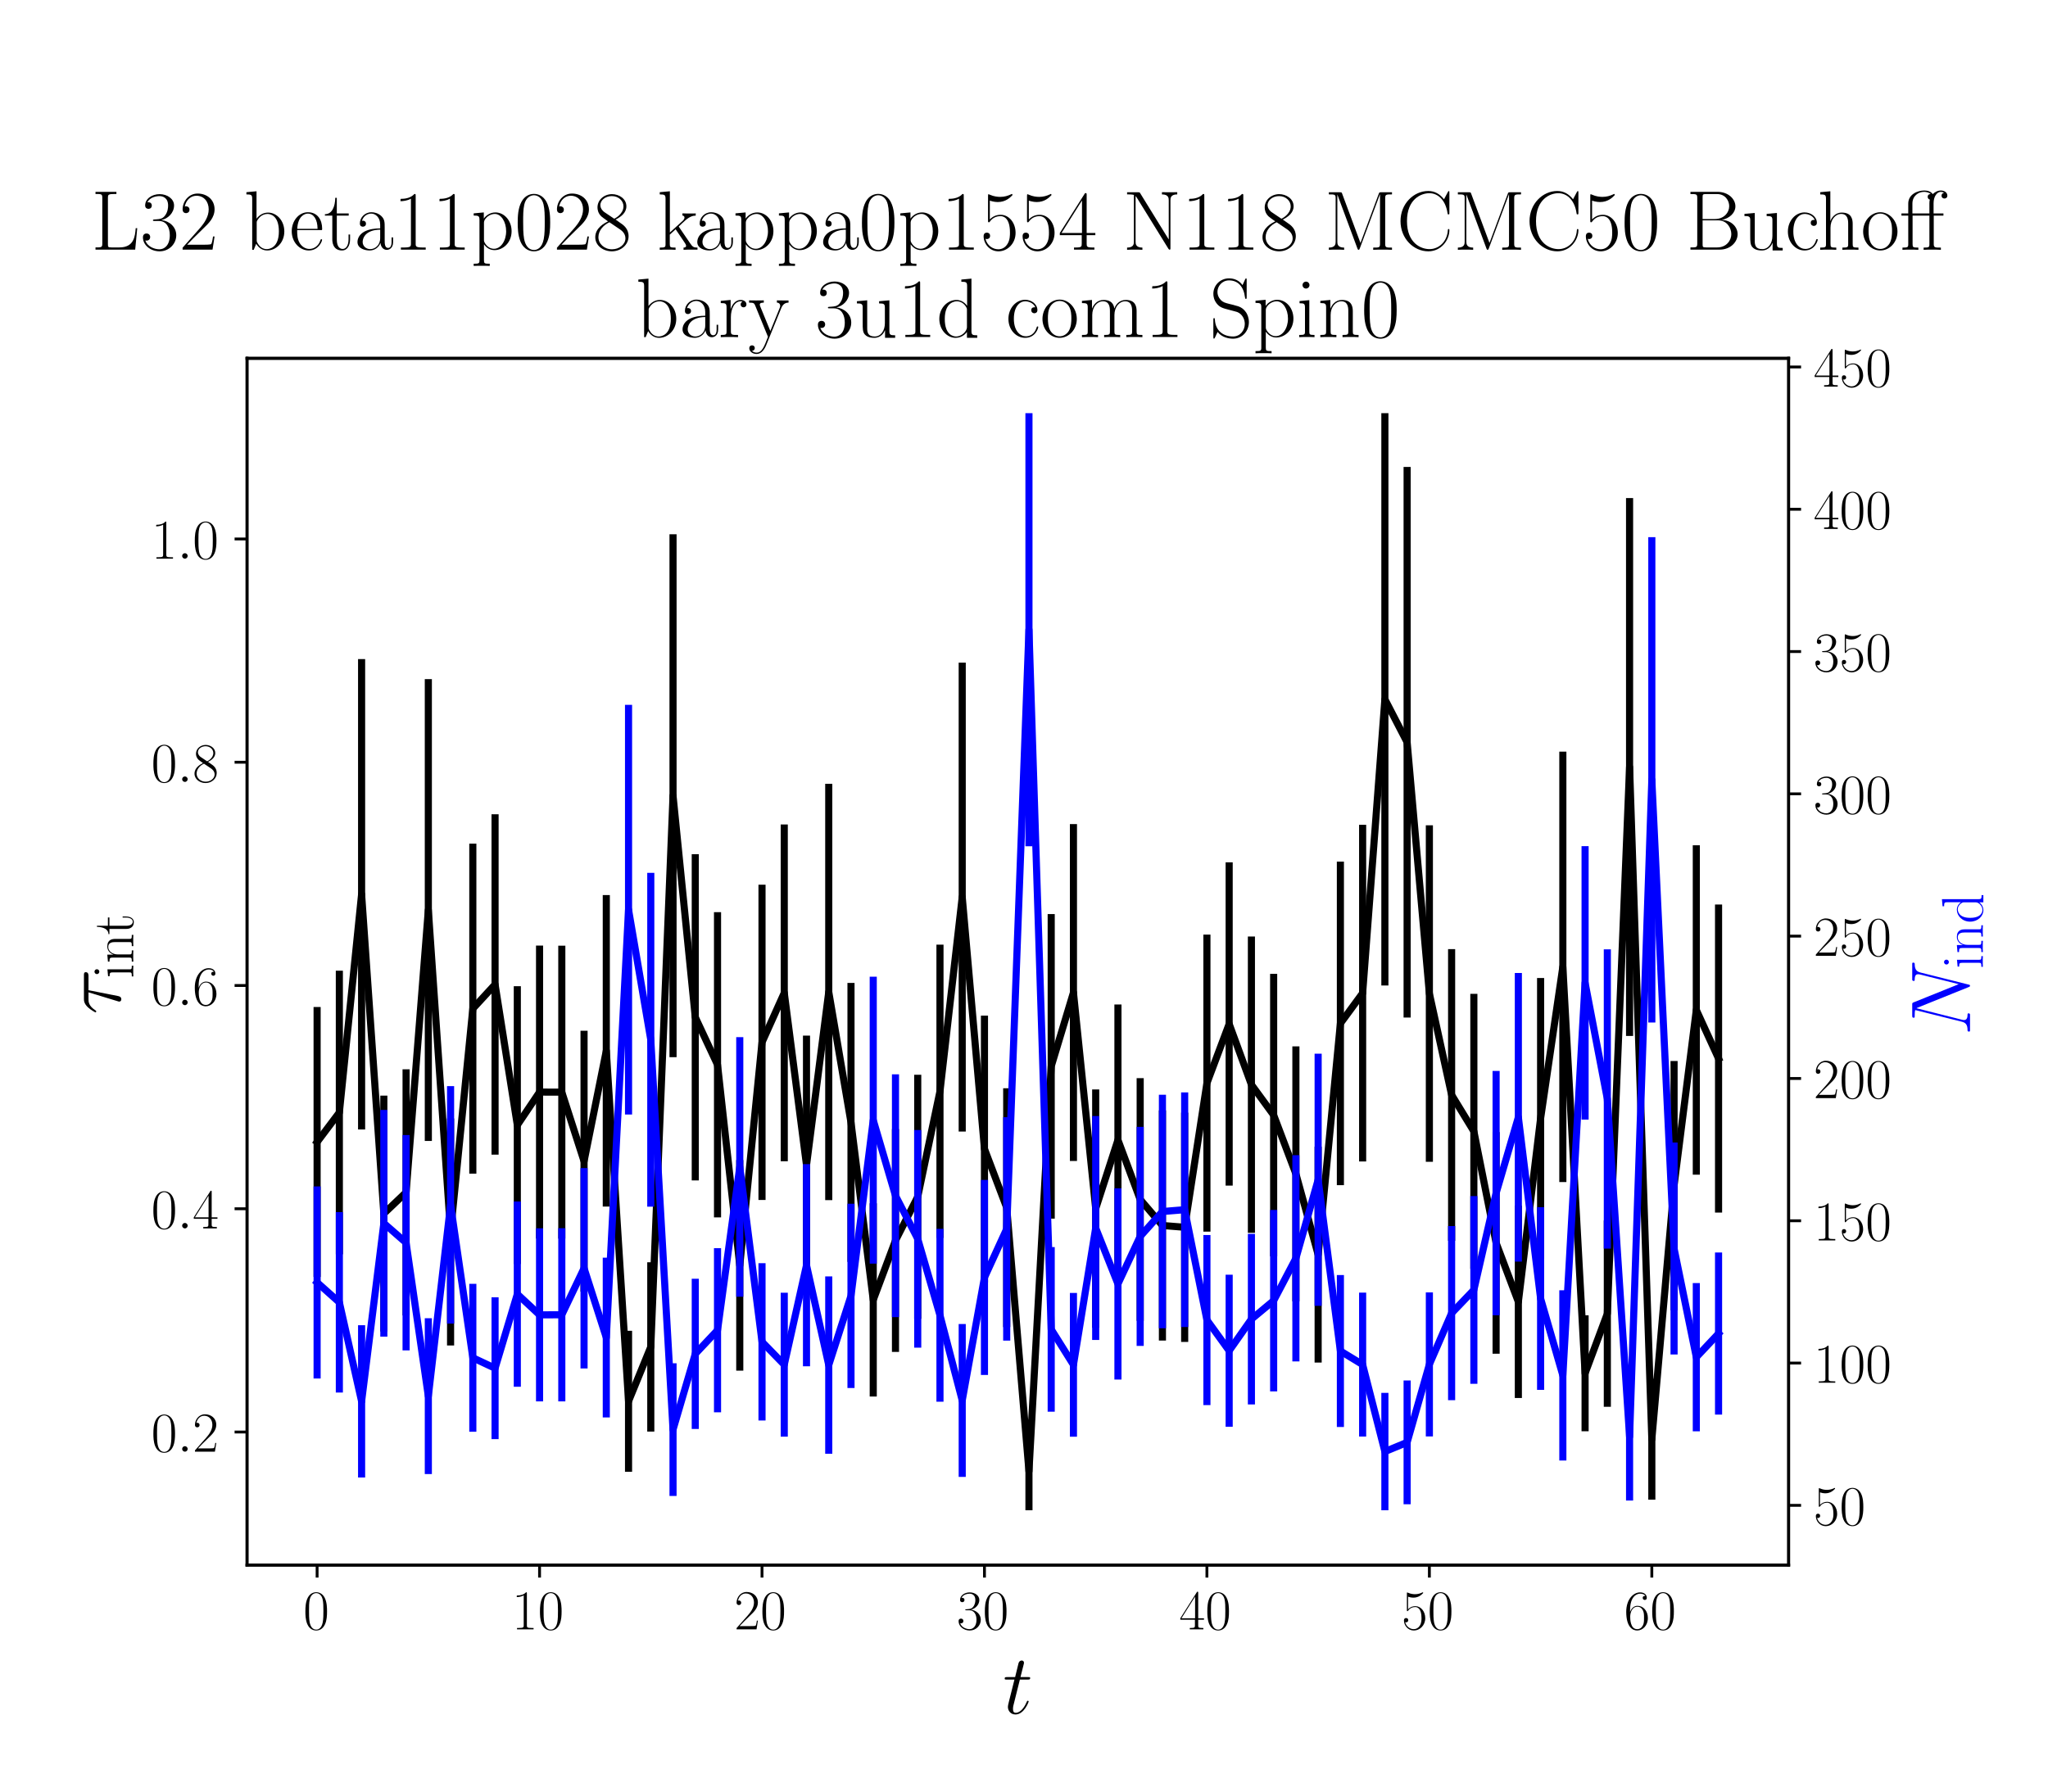 <?xml version="1.0" encoding="utf-8" standalone="no"?>
<!DOCTYPE svg PUBLIC "-//W3C//DTD SVG 1.1//EN"
  "http://www.w3.org/Graphics/SVG/1.1/DTD/svg11.dtd">
<!-- Created with matplotlib (https://matplotlib.org/) -->
<svg height="504pt" version="1.1" viewBox="0 0 576 504" width="576pt" xmlns="http://www.w3.org/2000/svg" xmlns:xlink="http://www.w3.org/1999/xlink">
 <defs>
  <style type="text/css">*{stroke-linecap:butt;stroke-linejoin:round;}</style>
 </defs>
 <g id="figure_1">
  <g id="patch_1">
   <path d="M 0 504 
L 576 504 
L 576 0 
L 0 0 
z
" style="fill:#ffffff;"/>
  </g>
  <g id="axes_1">
   <g id="patch_2">
    <path d="M 69.479 440.296 
L 503.053 440.296 
L 503.053 100.8 
L 69.479 100.8 
z
" style="fill:#ffffff;"/>
   </g>
   <g id="matplotlib.axis_1">
    <g id="xtick_1">
     <g id="line2d_1">
      <defs>
       <path d="M 0 0 
L 0 3.5 
" id="m9a9b1489ee" style="stroke:#000000;stroke-width:0.8;"/>
      </defs>
      <g>
       <use style="stroke:#000000;stroke-width:0.8;" x="89.187" xlink:href="#m9a9b1489ee" y="440.296"/>
      </g>
     </g>
     <g id="text_1">
      <!-- $\mathdefault{0}$ -->
      <g transform="translate(85.285 458.365)scale(0.16 -0.16)">
       <defs>
        <path d="M 42 31.641 
C 42 37.75 41.906 48.125 37.703 56.109 
C 34 63.109 28.094 65.594 22.906 65.594 
C 18.094 65.594 12 63.406 8.203 56.203 
C 4.203 48.719 3.797 39.438 3.797 31.641 
C 3.797 25.953 3.906 17.281 7 9.672 
C 11.297 -0.609 19 -2 22.906 -2 
C 27.5 -2 34.5 -0.109 38.594 9.375 
C 41.594 16.281 42 24.359 42 31.641 
z
M 22.906 -0.406 
C 16.5 -0.406 12.703 5.078 11.297 12.688 
C 10.203 18.562 10.203 27.156 10.203 32.75 
C 10.203 40.438 10.203 46.828 11.5 52.922 
C 13.406 61.391 19 64 22.906 64 
C 27 64 32.297 61.297 34.203 53.125 
C 35.5 47.438 35.594 40.734 35.594 32.75 
C 35.594 26.25 35.594 18.266 34.406 12.375 
C 32.297 1.484 26.406 -0.406 22.906 -0.406 
z
" id="CMR17-48"/>
       </defs>
       <use transform="scale(0.996)" xlink:href="#CMR17-48"/>
      </g>
     </g>
    </g>
    <g id="xtick_2">
     <g id="line2d_2">
      <g>
       <use style="stroke:#000000;stroke-width:0.8;" x="151.751" xlink:href="#m9a9b1489ee" y="440.296"/>
      </g>
     </g>
     <g id="text_2">
      <!-- $\mathdefault{10}$ -->
      <g transform="translate(143.947 458.365)scale(0.16 -0.16)">
       <defs>
        <path d="M 26.594 63.406 
C 26.594 65.5 26.5 65.5 25.094 65.5 
C 21.203 61.188 15.297 59.797 9.703 59.797 
C 9.406 59.797 8.906 59.797 8.797 59.5 
C 8.703 59.297 8.703 59.094 8.703 57 
C 11.797 57 17 57.594 21 59.984 
L 21 7.203 
C 21 3.688 20.797 2.5 12.203 2.5 
L 9.203 2.5 
L 9.203 0 
C 14 0 19 0 23.797 0 
C 28.594 0 33.594 0 38.406 0 
L 38.406 2.5 
L 35.406 2.5 
C 26.797 2.5 26.594 3.594 26.594 7.156 
z
" id="CMR17-49"/>
       </defs>
       <use transform="scale(0.996)" xlink:href="#CMR17-49"/>
       <use transform="translate(45.69 0)scale(0.996)" xlink:href="#CMR17-48"/>
      </g>
     </g>
    </g>
    <g id="xtick_3">
     <g id="line2d_3">
      <g>
       <use style="stroke:#000000;stroke-width:0.8;" x="214.316" xlink:href="#m9a9b1489ee" y="440.296"/>
      </g>
     </g>
     <g id="text_3">
      <!-- $\mathdefault{20}$ -->
      <g transform="translate(206.512 458.365)scale(0.16 -0.16)">
       <defs>
        <path d="M 41.703 15.453 
L 39.906 15.453 
C 38.906 8.375 38.094 7.172 37.703 6.562 
C 37.203 5.766 30 5.766 28.594 5.766 
L 9.406 5.766 
C 13 9.672 20 16.75 28.5 24.953 
C 34.594 30.734 41.703 37.531 41.703 47.422 
C 41.703 59.219 32.297 66 21.797 66 
C 10.797 66 4.094 56.312 4.094 47.344 
C 4.094 43.438 7 42.938 8.203 42.938 
C 9.203 42.938 12.203 43.547 12.203 47.031 
C 12.203 50.109 9.594 51 8.203 51 
C 7.594 51 7 50.906 6.594 50.703 
C 8.5 59.219 14.297 63.406 20.406 63.406 
C 29.094 63.406 34.797 56.516 34.797 47.422 
C 34.797 38.734 29.703 31.25 24 24.75 
L 4.094 2.281 
L 4.094 0 
L 39.297 0 
z
" id="CMR17-50"/>
       </defs>
       <use transform="scale(0.996)" xlink:href="#CMR17-50"/>
       <use transform="translate(45.69 0)scale(0.996)" xlink:href="#CMR17-48"/>
      </g>
     </g>
    </g>
    <g id="xtick_4">
     <g id="line2d_4">
      <g>
       <use style="stroke:#000000;stroke-width:0.8;" x="276.881" xlink:href="#m9a9b1489ee" y="440.296"/>
      </g>
     </g>
     <g id="text_4">
      <!-- $\mathdefault{30}$ -->
      <g transform="translate(269.077 458.365)scale(0.16 -0.16)">
       <defs>
        <path d="M 22.094 33.703 
C 31 33.703 34.906 25.969 34.906 17.031 
C 34.906 5 28.5 0.391 22.703 0.391 
C 17.406 0.391 8.797 3.031 6.094 10.828 
C 6.594 10.625 7.094 10.625 7.594 10.625 
C 10 10.625 11.797 12.219 11.797 14.812 
C 11.797 17.703 9.594 19 7.594 19 
C 5.906 19 3.297 18.203 3.297 14.469 
C 3.297 5.234 12.297 -2 22.906 -2 
C 34 -2 42.5 6.719 42.5 16.953 
C 42.5 26.672 34.5 33.703 25 34.797 
C 32.594 36.375 39.906 43.062 39.906 52.016 
C 39.906 59.688 32 65.297 23 65.297 
C 13.906 65.297 5.906 59.828 5.906 52.016 
C 5.906 48.594 8.5 48 9.797 48 
C 11.906 48 13.703 49.297 13.703 51.891 
C 13.703 54.469 11.906 55.766 9.797 55.766 
C 9.406 55.766 8.906 55.766 8.5 55.578 
C 11.406 61.859 19.297 63 22.797 63 
C 26.297 63 32.906 61.328 32.906 51.875 
C 32.906 49.109 32.5 44.188 29.094 39.844 
C 26.094 36 22.703 36 19.406 35.688 
C 18.906 35.688 16.594 35.453 16.203 35.453 
C 15.5 35.359 15.094 35.266 15.094 34.5 
C 15.094 33.797 15.203 33.703 17.203 33.703 
z
" id="CMR17-51"/>
       </defs>
       <use transform="scale(0.996)" xlink:href="#CMR17-51"/>
       <use transform="translate(45.69 0)scale(0.996)" xlink:href="#CMR17-48"/>
      </g>
     </g>
    </g>
    <g id="xtick_5">
     <g id="line2d_5">
      <g>
       <use style="stroke:#000000;stroke-width:0.8;" x="339.446" xlink:href="#m9a9b1489ee" y="440.296"/>
      </g>
     </g>
     <g id="text_5">
      <!-- $\mathdefault{40}$ -->
      <g transform="translate(331.642 458.365)scale(0.16 -0.16)">
       <defs>
        <path d="M 33.594 64.406 
C 33.594 66.5 33.5 66.5 31.703 66.5 
L 2 19.594 
L 2 17 
L 27.797 17 
L 27.797 7.141 
C 27.797 3.5 27.594 2.5 20.594 2.5 
L 18.703 2.5 
L 18.703 0 
C 21.906 0 27.297 0 30.703 0 
C 34.094 0 39.5 0 42.703 0 
L 42.703 2.5 
L 40.797 2.5 
C 33.797 2.5 33.594 3.5 33.594 7.141 
L 33.594 17 
L 43.797 17 
L 43.797 19.594 
L 33.594 19.594 
z
M 28.094 57.859 
L 28.094 19.594 
L 4 19.594 
z
" id="CMR17-52"/>
       </defs>
       <use transform="scale(0.996)" xlink:href="#CMR17-52"/>
       <use transform="translate(45.69 0)scale(0.996)" xlink:href="#CMR17-48"/>
      </g>
     </g>
    </g>
    <g id="xtick_6">
     <g id="line2d_6">
      <g>
       <use style="stroke:#000000;stroke-width:0.8;" x="402.011" xlink:href="#m9a9b1489ee" y="440.296"/>
      </g>
     </g>
     <g id="text_6">
      <!-- $\mathdefault{50}$ -->
      <g transform="translate(394.207 458.365)scale(0.16 -0.16)">
       <defs>
        <path d="M 11.406 57.688 
C 12.406 57.281 16.5 56 20.703 56 
C 30 56 35.094 61.109 38 64.062 
C 38 64.953 38 65.5 37.406 65.5 
C 37.297 65.5 37.094 65.5 36.297 65.047 
C 32.797 63.406 28.703 62.078 23.703 62.078 
C 20.703 62.078 16.203 62.484 11.297 64.672 
C 10.203 65.172 10 65.172 9.906 65.172 
C 9.406 65.172 9.297 65.062 9.297 63.078 
L 9.297 34.422 
C 9.297 32.641 9.297 32.141 10.297 32.141 
C 10.797 32.141 11 32.344 11.5 33.031 
C 14.703 37.516 19.094 39.406 24.094 39.406 
C 27.594 39.406 35.094 37.219 35.094 20.141 
C 35.094 16.953 35.094 11.172 32.094 6.578 
C 29.594 2.484 25.703 0.391 21.406 0.391 
C 14.797 0.391 8.094 5 6.297 12.719 
C 6.703 12.609 7.5 12.422 7.906 12.422 
C 9.203 12.422 11.703 13.125 11.703 16.219 
C 11.703 18.906 9.797 20 7.906 20 
C 5.594 20 4.094 18.594 4.094 15.797 
C 4.094 7.094 11 -2 21.594 -2 
C 31.906 -2 41.703 6.875 41.703 19.75 
C 41.703 31.719 33.906 41 24.203 41 
C 19.094 41 14.797 39.109 11.406 35.531 
z
" id="CMR17-53"/>
       </defs>
       <use transform="scale(0.996)" xlink:href="#CMR17-53"/>
       <use transform="translate(45.69 0)scale(0.996)" xlink:href="#CMR17-48"/>
      </g>
     </g>
    </g>
    <g id="xtick_7">
     <g id="line2d_7">
      <g>
       <use style="stroke:#000000;stroke-width:0.8;" x="464.576" xlink:href="#m9a9b1489ee" y="440.296"/>
      </g>
     </g>
     <g id="text_7">
      <!-- $\mathdefault{60}$ -->
      <g transform="translate(456.772 458.365)scale(0.16 -0.16)">
       <defs>
        <path d="M 10.594 34 
C 10.594 57.656 21.797 63 28.297 63 
C 30.406 63 35.5 62.641 37.5 59 
C 35.906 59 32.906 59 32.906 55.516 
C 32.906 52.828 35.094 51.922 36.5 51.922 
C 37.406 51.922 40.094 52.312 40.094 55.625 
C 40.094 61.781 35.094 65.297 28.203 65.297 
C 16.297 65.297 3.797 52.969 3.797 31 
C 3.797 3.953 15.094 -2 23.094 -2 
C 32.797 -2 42 6.672 42 20.047 
C 42 32.516 33.906 41.594 23.703 41.594 
C 17.594 41.594 13.094 37.609 10.594 30.625 
z
M 23.094 0.391 
C 10.797 0.391 10.797 18.75 10.797 22.438 
C 10.797 29.625 14.203 40 23.5 40 
C 25.203 40 30.094 40 33.406 33.125 
C 35.203 29.219 35.203 25.141 35.203 20.141 
C 35.203 14.75 35.203 10.781 33.094 6.781 
C 30.906 2.672 27.703 0.391 23.094 0.391 
z
" id="CMR17-54"/>
       </defs>
       <use transform="scale(0.996)" xlink:href="#CMR17-54"/>
       <use transform="translate(45.69 0)scale(0.996)" xlink:href="#CMR17-48"/>
      </g>
     </g>
    </g>
    <g id="text_8">
     <!-- $t$ -->
     <g transform="translate(282.039 482.069)scale(0.24 -0.24)">
      <defs>
       <path d="M 20.094 40.094 
L 29.297 40.094 
C 31.203 40.094 32.203 40.094 32.203 41.891 
C 32.203 43 31.594 43 29.594 43 
L 20.797 43 
L 24.5 57.688 
C 24.906 59.078 24.906 59.281 24.906 60 
C 24.906 61.609 23.594 62.5 22.297 62.5 
C 21.5 62.5 19.203 62.203 18.406 58.984 
L 14.5 43 
L 5.094 43 
C 3.094 43 2.203 43 2.203 41.094 
C 2.203 40.094 2.906 40.094 4.797 40.094 
L 13.703 40.094 
L 7.094 13.766 
C 6.297 10.281 6 9.281 6 7.984 
C 6 3.297 9.297 -1 14.906 -1 
C 25 -1 30.406 13.562 30.406 14.25 
C 30.406 14.859 30 15.156 29.406 15.156 
C 29.203 15.156 28.797 15.156 28.594 14.75 
C 28.5 14.656 28.406 14.547 27.703 12.953 
C 25.594 7.984 21 1 15.203 1 
C 12.203 1 12 3.5 12 5.688 
C 12 5.781 12 7.688 12.297 8.875 
z
" id="CMMI12-116"/>
      </defs>
      <use transform="scale(0.996)" xlink:href="#CMMI12-116"/>
     </g>
    </g>
   </g>
   <g id="matplotlib.axis_2">
    <g id="ytick_1">
     <g id="line2d_8">
      <defs>
       <path d="M 0 0 
L -3.5 0 
" id="m3247187171" style="stroke:#000000;stroke-width:0.8;"/>
      </defs>
      <g>
       <use style="stroke:#000000;stroke-width:0.8;" x="69.479" xlink:href="#m3247187171" y="402.84"/>
      </g>
     </g>
     <g id="text_9">
      <!-- $\mathdefault{0.2}$ -->
      <g transform="translate(42.535 408.375)scale(0.16 -0.16)">
       <defs>
        <path d="M 18.406 4.797 
C 18.406 7.688 16 9.672 13.594 9.672 
C 10.703 9.672 8.703 7.281 8.703 4.891 
C 8.703 2 11.094 0 13.5 0 
C 16.406 0 18.406 2.391 18.406 4.797 
z
" id="CMMI12-58"/>
       </defs>
       <use transform="scale(0.996)" xlink:href="#CMR17-48"/>
       <use transform="translate(45.69 0)scale(0.996)" xlink:href="#CMMI12-58"/>
       <use transform="translate(72.788 0)scale(0.996)" xlink:href="#CMR17-50"/>
      </g>
     </g>
    </g>
    <g id="ytick_2">
     <g id="line2d_9">
      <g>
       <use style="stroke:#000000;stroke-width:0.8;" x="69.479" xlink:href="#m3247187171" y="340.037"/>
      </g>
     </g>
     <g id="text_10">
      <!-- $\mathdefault{0.4}$ -->
      <g transform="translate(42.535 345.572)scale(0.16 -0.16)">
       <use transform="scale(0.996)" xlink:href="#CMR17-48"/>
       <use transform="translate(45.69 0)scale(0.996)" xlink:href="#CMMI12-58"/>
       <use transform="translate(72.788 0)scale(0.996)" xlink:href="#CMR17-52"/>
      </g>
     </g>
    </g>
    <g id="ytick_3">
     <g id="line2d_10">
      <g>
       <use style="stroke:#000000;stroke-width:0.8;" x="69.479" xlink:href="#m3247187171" y="277.233"/>
      </g>
     </g>
     <g id="text_11">
      <!-- $\mathdefault{0.6}$ -->
      <g transform="translate(42.535 282.768)scale(0.16 -0.16)">
       <use transform="scale(0.996)" xlink:href="#CMR17-48"/>
       <use transform="translate(45.69 0)scale(0.996)" xlink:href="#CMMI12-58"/>
       <use transform="translate(72.788 0)scale(0.996)" xlink:href="#CMR17-54"/>
      </g>
     </g>
    </g>
    <g id="ytick_4">
     <g id="line2d_11">
      <g>
       <use style="stroke:#000000;stroke-width:0.8;" x="69.479" xlink:href="#m3247187171" y="214.429"/>
      </g>
     </g>
     <g id="text_12">
      <!-- $\mathdefault{0.8}$ -->
      <g transform="translate(42.535 219.964)scale(0.16 -0.16)">
       <defs>
        <path d="M 27.203 35.375 
C 33.5 38.547 39.906 43.328 39.906 50.984 
C 39.906 60.016 31.094 65.297 23 65.297 
C 13.906 65.297 5.906 58.734 5.906 49.688 
C 5.906 47.203 6.5 42.922 10.406 39.141 
C 11.406 38.156 15.594 35.172 18.297 33.281 
C 13.797 30.984 3.297 25.531 3.297 14.594 
C 3.297 4.359 13.094 -2 22.797 -2 
C 33.5 -2 42.5 5.656 42.5 15.781 
C 42.5 24.844 36.406 29.016 32.406 31.703 
z
M 14.094 44.094 
C 13.297 44.594 9.297 47.672 9.297 52.359 
C 9.297 58.422 15.594 63 22.797 63 
C 30.703 63 36.5 57.438 36.5 50.969 
C 36.5 41.703 26.094 36.422 25.594 36.422 
C 25.5 36.422 25.406 36.422 24.594 37.031 
z
M 32.5 23.734 
C 34 22.641 38.797 19.375 38.797 13.297 
C 38.797 5.953 31.406 0.391 23 0.391 
C 13.906 0.391 7 6.844 7 14.688 
C 7 22.547 13.094 29.094 20 32.188 
z
" id="CMR17-56"/>
       </defs>
       <use transform="scale(0.996)" xlink:href="#CMR17-48"/>
       <use transform="translate(45.69 0)scale(0.996)" xlink:href="#CMMI12-58"/>
       <use transform="translate(72.788 0)scale(0.996)" xlink:href="#CMR17-56"/>
      </g>
     </g>
    </g>
    <g id="ytick_5">
     <g id="line2d_12">
      <g>
       <use style="stroke:#000000;stroke-width:0.8;" x="69.479" xlink:href="#m3247187171" y="151.626"/>
      </g>
     </g>
     <g id="text_13">
      <!-- $\mathdefault{1.0}$ -->
      <g transform="translate(42.535 157.161)scale(0.16 -0.16)">
       <use transform="scale(0.996)" xlink:href="#CMR17-49"/>
       <use transform="translate(45.69 0)scale(0.996)" xlink:href="#CMMI12-58"/>
       <use transform="translate(72.788 0)scale(0.996)" xlink:href="#CMR17-48"/>
      </g>
     </g>
    </g>
    <g id="text_14">
     <!-- $\tau_{\rm int}$ -->
     <g transform="translate(33.884 285.419)rotate(-90)scale(0.24 -0.24)">
      <defs>
       <path d="M 28.703 37.625 
L 45.297 37.625 
C 46.594 37.625 49.906 37.625 49.906 40.812 
C 49.906 43 48 43 46.203 43 
L 18.703 43 
C 16.406 43 13 43 8.406 38.125 
C 5.797 35.234 2.594 29.953 2.594 29.359 
C 2.594 28.766 3.094 28.562 3.703 28.562 
C 4.406 28.562 4.5 28.859 5 29.453 
C 10.203 37.625 15.406 37.625 17.906 37.625 
L 26.203 37.625 
L 15.797 3.484 
C 15.297 1.984 15.297 1.781 15.297 1.484 
C 15.297 0.391 16 -1 18 -1 
C 21.094 -1 21.594 1.688 21.906 3.172 
z
" id="CMMI12-28"/>
       <path d="M 15.5 61.078 
C 15.5 63.266 13.703 65.156 11.406 65.156 
C 9.203 65.156 7.297 63.375 7.297 61.078 
C 7.297 58.891 9.094 57 11.406 57 
C 13.594 57 15.5 58.797 15.5 61.078 
z
M 3.797 42.281 
L 3.797 39.703 
C 9.406 39.703 10.203 39.094 10.203 34.328 
L 10.203 6.672 
C 10.203 2.875 9.797 2.391 3.406 2.391 
L 3.406 -0.203 
C 5.797 0 10.094 0 12.594 0 
C 15 0 19.094 0 21.406 -0.203 
L 21.406 2.391 
C 15.5 2.391 15.297 2.984 15.297 6.562 
L 15.297 43.375 
z
" id="CMR17-105"/>
       <path d="M 41.5 30.203 
C 41.5 35.297 40.5 43.594 28.703 43.594 
C 20.797 43.594 16.703 37.5 15.203 33.5 
L 15.094 33.5 
L 15.094 43.594 
L 3.297 42.5 
L 3.297 39.906 
C 9.203 39.906 10.094 39.297 10.094 34.5 
L 10.094 6.688 
C 10.094 2.875 9.703 2.391 3.297 2.391 
L 3.297 -0.203 
C 5.703 0 10.094 0 12.703 0 
C 15.297 0 19.797 0 22.203 -0.203 
L 22.203 2.391 
C 15.797 2.391 15.406 2.781 15.406 6.688 
L 15.406 25.906 
C 15.406 35.109 21 42 28 42 
C 35.406 42 36.203 35.406 36.203 30.594 
L 36.203 6.688 
C 36.203 2.875 35.797 2.391 29.406 2.391 
L 29.406 -0.203 
C 31.797 0 36.203 0 38.797 0 
C 41.406 0 45.906 0 48.297 -0.203 
L 48.297 2.391 
C 41.906 2.391 41.5 2.781 41.5 6.688 
z
" id="CMR17-110"/>
       <path d="M 15.094 40 
L 29.094 40 
L 29.094 42.578 
L 15.094 42.578 
L 15.094 61 
L 13.297 61 
C 13.094 50.703 9.594 41.688 1.094 41.688 
L 1.094 40 
L 9.797 40 
L 9.797 12.047 
C 9.797 10.156 9.797 -1 21.406 -1 
C 27.297 -1 30.703 4.781 30.703 12.141 
L 30.703 17.812 
L 28.906 17.812 
L 28.906 12.234 
C 28.906 5.375 26.203 0.797 22 0.797 
C 19.094 0.797 15.094 2.781 15.094 11.844 
z
" id="CMR17-116"/>
      </defs>
      <use transform="scale(0.996)" xlink:href="#CMMI12-28"/>
      <use transform="translate(42.364 -14.944)scale(0.697)" xlink:href="#CMR17-105"/>
      <use transform="translate(59.773 -14.944)scale(0.697)" xlink:href="#CMR17-110"/>
      <use transform="translate(93.578 -14.944)scale(0.697)" xlink:href="#CMR17-116"/>
     </g>
    </g>
   </g>
   <g id="LineCollection_1">
    <path clip-path="url(#pba7abe972b)" d="M 89.187 359.231 
L 89.187 283.291 
" style="fill:none;stroke:#000000;stroke-width:2;"/>
    <path clip-path="url(#pba7abe972b)" d="M 95.443 352.856 
L 95.443 273.073 
" style="fill:none;stroke:#000000;stroke-width:2;"/>
    <path clip-path="url(#pba7abe972b)" d="M 101.7 317.741 
L 101.7 185.409 
" style="fill:none;stroke:#000000;stroke-width:2;"/>
    <path clip-path="url(#pba7abe972b)" d="M 107.956 374.58 
L 107.956 308.21 
" style="fill:none;stroke:#000000;stroke-width:2;"/>
    <path clip-path="url(#pba7abe972b)" d="M 114.213 370.051 
L 114.213 300.81 
" style="fill:none;stroke:#000000;stroke-width:2;"/>
    <path clip-path="url(#pba7abe972b)" d="M 120.469 320.964 
L 120.469 191.047 
" style="fill:none;stroke:#000000;stroke-width:2;"/>
    <path clip-path="url(#pba7abe972b)" d="M 126.725 378.494 
L 126.725 314.638 
" style="fill:none;stroke:#000000;stroke-width:2;"/>
    <path clip-path="url(#pba7abe972b)" d="M 132.982 330.162 
L 132.982 237.334 
" style="fill:none;stroke:#000000;stroke-width:2;"/>
    <path clip-path="url(#pba7abe972b)" d="M 139.238 324.825 
L 139.238 229.071 
" style="fill:none;stroke:#000000;stroke-width:2;"/>
    <path clip-path="url(#pba7abe972b)" d="M 145.495 355.582 
L 145.495 277.433 
" style="fill:none;stroke:#000000;stroke-width:2;"/>
    <path clip-path="url(#pba7abe972b)" d="M 151.751 348.42 
L 151.751 266.011 
" style="fill:none;stroke:#000000;stroke-width:2;"/>
    <path clip-path="url(#pba7abe972b)" d="M 158.008 348.439 
L 158.008 266.041 
" style="fill:none;stroke:#000000;stroke-width:2;"/>
    <path clip-path="url(#pba7abe972b)" d="M 164.264 363.371 
L 164.264 289.967 
" style="fill:none;stroke:#000000;stroke-width:2;"/>
    <path clip-path="url(#pba7abe972b)" d="M 170.521 339.423 
L 170.521 251.801 
" style="fill:none;stroke:#000000;stroke-width:2;"/>
    <path clip-path="url(#pba7abe972b)" d="M 176.777 414.024 
L 176.777 374.362 
" style="fill:none;stroke:#000000;stroke-width:2;"/>
    <path clip-path="url(#pba7abe972b)" d="M 183.034 402.72 
L 183.034 355.091 
" style="fill:none;stroke:#000000;stroke-width:2;"/>
    <path clip-path="url(#pba7abe972b)" d="M 189.29 297.406 
L 189.29 150.294 
" style="fill:none;stroke:#000000;stroke-width:2;"/>
    <path clip-path="url(#pba7abe972b)" d="M 195.547 332.062 
L 195.547 240.289 
" style="fill:none;stroke:#000000;stroke-width:2;"/>
    <path clip-path="url(#pba7abe972b)" d="M 201.803 342.471 
L 201.803 256.598 
" style="fill:none;stroke:#000000;stroke-width:2;"/>
    <path clip-path="url(#pba7abe972b)" d="M 208.06 385.574 
L 208.06 326.342 
" style="fill:none;stroke:#000000;stroke-width:2;"/>
    <path clip-path="url(#pba7abe972b)" d="M 214.316 337.564 
L 214.316 248.884 
" style="fill:none;stroke:#000000;stroke-width:2;"/>
    <path clip-path="url(#pba7abe972b)" d="M 220.573 326.679 
L 220.573 231.936 
" style="fill:none;stroke:#000000;stroke-width:2;"/>
    <path clip-path="url(#pba7abe972b)" d="M 226.829 364.216 
L 226.829 291.334 
" style="fill:none;stroke:#000000;stroke-width:2;"/>
    <path clip-path="url(#pba7abe972b)" d="M 233.086 337.617 
L 233.086 220.496 
" style="fill:none;stroke:#000000;stroke-width:2;"/>
    <path clip-path="url(#pba7abe972b)" d="M 239.342 355.008 
L 239.342 276.513 
" style="fill:none;stroke:#000000;stroke-width:2;"/>
    <path clip-path="url(#pba7abe972b)" d="M 245.599 392.867 
L 245.599 338.499 
" style="fill:none;stroke:#000000;stroke-width:2;"/>
    <path clip-path="url(#pba7abe972b)" d="M 251.855 380.311 
L 251.855 317.633 
" style="fill:none;stroke:#000000;stroke-width:2;"/>
    <path clip-path="url(#pba7abe972b)" d="M 258.112 370.994 
L 258.112 302.348 
" style="fill:none;stroke:#000000;stroke-width:2;"/>
    <path clip-path="url(#pba7abe972b)" d="M 264.368 348.252 
L 264.368 265.744 
" style="fill:none;stroke:#000000;stroke-width:2;"/>
    <path clip-path="url(#pba7abe972b)" d="M 270.625 318.314 
L 270.625 186.41 
" style="fill:none;stroke:#000000;stroke-width:2;"/>
    <path clip-path="url(#pba7abe972b)" d="M 276.881 360.731 
L 276.881 285.706 
" style="fill:none;stroke:#000000;stroke-width:2;"/>
    <path clip-path="url(#pba7abe972b)" d="M 283.138 373.319 
L 283.138 306.146 
" style="fill:none;stroke:#000000;stroke-width:2;"/>
    <path clip-path="url(#pba7abe972b)" d="M 289.394 424.864 
L 289.394 402.825 
" style="fill:none;stroke:#000000;stroke-width:2;"/>
    <path clip-path="url(#pba7abe972b)" d="M 295.651 342.815 
L 295.651 257.14 
" style="fill:none;stroke:#000000;stroke-width:2;"/>
    <path clip-path="url(#pba7abe972b)" d="M 301.907 326.607 
L 301.907 231.825 
" style="fill:none;stroke:#000000;stroke-width:2;"/>
    <path clip-path="url(#pba7abe972b)" d="M 308.163 373.521 
L 308.163 306.476 
" style="fill:none;stroke:#000000;stroke-width:2;"/>
    <path clip-path="url(#pba7abe972b)" d="M 314.42 358.787 
L 314.42 282.577 
" style="fill:none;stroke:#000000;stroke-width:2;"/>
    <path clip-path="url(#pba7abe972b)" d="M 320.676 371.58 
L 320.676 303.303 
" style="fill:none;stroke:#000000;stroke-width:2;"/>
    <path clip-path="url(#pba7abe972b)" d="M 326.933 377.119 
L 326.933 312.377 
" style="fill:none;stroke:#000000;stroke-width:2;"/>
    <path clip-path="url(#pba7abe972b)" d="M 333.189 377.498 
L 333.189 313 
" style="fill:none;stroke:#000000;stroke-width:2;"/>
    <path clip-path="url(#pba7abe972b)" d="M 339.446 346.473 
L 339.446 262.922 
" style="fill:none;stroke:#000000;stroke-width:2;"/>
    <path clip-path="url(#pba7abe972b)" d="M 345.702 333.531 
L 345.702 242.579 
" style="fill:none;stroke:#000000;stroke-width:2;"/>
    <path clip-path="url(#pba7abe972b)" d="M 351.959 346.812 
L 351.959 263.46 
" style="fill:none;stroke:#000000;stroke-width:2;"/>
    <path clip-path="url(#pba7abe972b)" d="M 358.215 353.414 
L 358.215 273.965 
" style="fill:none;stroke:#000000;stroke-width:2;"/>
    <path clip-path="url(#pba7abe972b)" d="M 364.472 366.087 
L 364.472 294.365 
" style="fill:none;stroke:#000000;stroke-width:2;"/>
    <path clip-path="url(#pba7abe972b)" d="M 370.728 383.311 
L 370.728 322.591 
" style="fill:none;stroke:#000000;stroke-width:2;"/>
    <path clip-path="url(#pba7abe972b)" d="M 376.985 333.408 
L 376.985 242.386 
" style="fill:none;stroke:#000000;stroke-width:2;"/>
    <path clip-path="url(#pba7abe972b)" d="M 383.241 326.741 
L 383.241 232.032 
" style="fill:none;stroke:#000000;stroke-width:2;"/>
    <path clip-path="url(#pba7abe972b)" d="M 389.498 277.233 
L 389.498 116.232 
" style="fill:none;stroke:#000000;stroke-width:2;"/>
    <path clip-path="url(#pba7abe972b)" d="M 395.754 286.251 
L 395.754 131.364 
" style="fill:none;stroke:#000000;stroke-width:2;"/>
    <path clip-path="url(#pba7abe972b)" d="M 402.011 326.827 
L 402.011 232.166 
" style="fill:none;stroke:#000000;stroke-width:2;"/>
    <path clip-path="url(#pba7abe972b)" d="M 408.267 349.049 
L 408.267 267.009 
" style="fill:none;stroke:#000000;stroke-width:2;"/>
    <path clip-path="url(#pba7abe972b)" d="M 414.524 356.922 
L 414.524 279.581 
" style="fill:none;stroke:#000000;stroke-width:2;"/>
    <path clip-path="url(#pba7abe972b)" d="M 420.78 380.822 
L 420.78 318.475 
" style="fill:none;stroke:#000000;stroke-width:2;"/>
    <path clip-path="url(#pba7abe972b)" d="M 427.037 393.273 
L 427.037 339.178 
" style="fill:none;stroke:#000000;stroke-width:2;"/>
    <path clip-path="url(#pba7abe972b)" d="M 433.293 354.137 
L 433.293 275.121 
" style="fill:none;stroke:#000000;stroke-width:2;"/>
    <path clip-path="url(#pba7abe972b)" d="M 439.55 332.531 
L 439.55 211.444 
" style="fill:none;stroke:#000000;stroke-width:2;"/>
    <path clip-path="url(#pba7abe972b)" d="M 445.806 402.639 
L 445.806 370.02 
" style="fill:none;stroke:#000000;stroke-width:2;"/>
    <path clip-path="url(#pba7abe972b)" d="M 452.063 395.752 
L 452.063 343.337 
" style="fill:none;stroke:#000000;stroke-width:2;"/>
    <path clip-path="url(#pba7abe972b)" d="M 458.319 291.424 
L 458.319 140.115 
" style="fill:none;stroke:#000000;stroke-width:2;"/>
    <path clip-path="url(#pba7abe972b)" d="M 464.576 421.874 
L 464.576 387.894 
" style="fill:none;stroke:#000000;stroke-width:2;"/>
    <path clip-path="url(#pba7abe972b)" d="M 470.832 368.615 
L 470.832 298.472 
" style="fill:none;stroke:#000000;stroke-width:2;"/>
    <path clip-path="url(#pba7abe972b)" d="M 477.088 330.454 
L 477.088 237.788 
" style="fill:none;stroke:#000000;stroke-width:2;"/>
    <path clip-path="url(#pba7abe972b)" d="M 483.345 341.111 
L 483.345 254.455 
" style="fill:none;stroke:#000000;stroke-width:2;"/>
   </g>
   <g id="line2d_13">
    <path clip-path="url(#pba7abe972b)" d="M 89.187 321.261 
L 95.443 312.964 
L 101.7 251.575 
L 107.956 341.395 
L 114.213 335.431 
L 120.469 256.006 
L 126.725 346.566 
L 132.982 283.748 
L 139.238 276.948 
L 145.495 316.507 
L 151.751 307.216 
L 158.008 307.24 
L 164.264 326.669 
L 170.521 295.612 
L 176.777 394.193 
L 183.034 378.905 
L 189.29 223.85 
L 195.547 286.175 
L 201.803 299.535 
L 208.06 355.958 
L 214.316 293.224 
L 220.573 279.308 
L 226.829 327.775 
L 233.086 279.056 
L 239.342 315.76 
L 245.599 365.683 
L 251.855 348.972 
L 258.112 336.671 
L 264.368 306.998 
L 270.625 252.362 
L 276.881 323.218 
L 283.138 339.732 
L 289.394 413.845 
L 295.651 299.978 
L 301.907 279.216 
L 308.163 339.999 
L 314.42 320.682 
L 320.676 337.442 
L 326.933 344.748 
L 333.189 345.249 
L 339.446 304.697 
L 345.702 288.055 
L 351.959 305.136 
L 358.215 313.69 
L 364.472 330.226 
L 370.728 352.951 
L 376.985 287.897 
L 383.241 279.386 
L 389.498 196.732 
L 395.754 208.807 
L 402.011 279.497 
L 408.267 308.029 
L 414.524 318.252 
L 420.78 349.648 
L 427.037 366.225 
L 433.293 314.629 
L 439.55 271.988 
L 445.806 386.33 
L 452.063 369.545 
L 458.319 215.77 
L 464.576 404.884 
L 470.832 333.543 
L 477.088 284.121 
L 483.345 297.783 
" style="fill:none;stroke:#000000;stroke-linecap:square;stroke-width:2;"/>
   </g>
   <g id="patch_3">
    <path d="M 69.479 440.296 
L 69.479 100.8 
" style="fill:none;stroke:#000000;stroke-linecap:square;stroke-linejoin:miter;stroke-width:0.8;"/>
   </g>
   <g id="patch_4">
    <path d="M 503.053 440.296 
L 503.053 100.8 
" style="fill:none;stroke:#000000;stroke-linecap:square;stroke-linejoin:miter;stroke-width:0.8;"/>
   </g>
   <g id="patch_5">
    <path d="M 69.479 440.296 
L 503.053 440.296 
" style="fill:none;stroke:#000000;stroke-linecap:square;stroke-linejoin:miter;stroke-width:0.8;"/>
   </g>
   <g id="patch_6">
    <path d="M 69.479 100.8 
L 503.053 100.8 
" style="fill:none;stroke:#000000;stroke-linecap:square;stroke-linejoin:miter;stroke-width:0.8;"/>
   </g>
  </g>
  <g id="axes_2">
   <g id="matplotlib.axis_3">
    <g id="ytick_6">
     <g id="line2d_14">
      <defs>
       <path d="M 0 0 
L 3.5 0 
" id="m84929b013a" style="stroke:#000000;stroke-width:0.8;"/>
      </defs>
      <g>
       <use style="stroke:#000000;stroke-width:0.8;" x="503.053" xlink:href="#m84929b013a" y="423.481"/>
      </g>
     </g>
     <g id="text_15">
      <!-- $\mathdefault{50}$ -->
      <g transform="translate(510.053 429.015)scale(0.16 -0.16)">
       <use transform="scale(0.996)" xlink:href="#CMR17-53"/>
       <use transform="translate(45.69 0)scale(0.996)" xlink:href="#CMR17-48"/>
      </g>
     </g>
    </g>
    <g id="ytick_7">
     <g id="line2d_15">
      <g>
       <use style="stroke:#000000;stroke-width:0.8;" x="503.053" xlink:href="#m84929b013a" y="383.449"/>
      </g>
     </g>
     <g id="text_16">
      <!-- $\mathdefault{100}$ -->
      <g transform="translate(510.053 388.984)scale(0.16 -0.16)">
       <use transform="scale(0.996)" xlink:href="#CMR17-49"/>
       <use transform="translate(45.69 0)scale(0.996)" xlink:href="#CMR17-48"/>
       <use transform="translate(91.381 0)scale(0.996)" xlink:href="#CMR17-48"/>
      </g>
     </g>
    </g>
    <g id="ytick_8">
     <g id="line2d_16">
      <g>
       <use style="stroke:#000000;stroke-width:0.8;" x="503.053" xlink:href="#m84929b013a" y="343.417"/>
      </g>
     </g>
     <g id="text_17">
      <!-- $\mathdefault{150}$ -->
      <g transform="translate(510.053 348.952)scale(0.16 -0.16)">
       <use transform="scale(0.996)" xlink:href="#CMR17-49"/>
       <use transform="translate(45.69 0)scale(0.996)" xlink:href="#CMR17-53"/>
       <use transform="translate(91.381 0)scale(0.996)" xlink:href="#CMR17-48"/>
      </g>
     </g>
    </g>
    <g id="ytick_9">
     <g id="line2d_17">
      <g>
       <use style="stroke:#000000;stroke-width:0.8;" x="503.053" xlink:href="#m84929b013a" y="303.386"/>
      </g>
     </g>
     <g id="text_18">
      <!-- $\mathdefault{200}$ -->
      <g transform="translate(510.053 308.921)scale(0.16 -0.16)">
       <use transform="scale(0.996)" xlink:href="#CMR17-50"/>
       <use transform="translate(45.69 0)scale(0.996)" xlink:href="#CMR17-48"/>
       <use transform="translate(91.381 0)scale(0.996)" xlink:href="#CMR17-48"/>
      </g>
     </g>
    </g>
    <g id="ytick_10">
     <g id="line2d_18">
      <g>
       <use style="stroke:#000000;stroke-width:0.8;" x="503.053" xlink:href="#m84929b013a" y="263.354"/>
      </g>
     </g>
     <g id="text_19">
      <!-- $\mathdefault{250}$ -->
      <g transform="translate(510.053 268.889)scale(0.16 -0.16)">
       <use transform="scale(0.996)" xlink:href="#CMR17-50"/>
       <use transform="translate(45.69 0)scale(0.996)" xlink:href="#CMR17-53"/>
       <use transform="translate(91.381 0)scale(0.996)" xlink:href="#CMR17-48"/>
      </g>
     </g>
    </g>
    <g id="ytick_11">
     <g id="line2d_19">
      <g>
       <use style="stroke:#000000;stroke-width:0.8;" x="503.053" xlink:href="#m84929b013a" y="223.323"/>
      </g>
     </g>
     <g id="text_20">
      <!-- $\mathdefault{300}$ -->
      <g transform="translate(510.053 228.857)scale(0.16 -0.16)">
       <use transform="scale(0.996)" xlink:href="#CMR17-51"/>
       <use transform="translate(45.69 0)scale(0.996)" xlink:href="#CMR17-48"/>
       <use transform="translate(91.381 0)scale(0.996)" xlink:href="#CMR17-48"/>
      </g>
     </g>
    </g>
    <g id="ytick_12">
     <g id="line2d_20">
      <g>
       <use style="stroke:#000000;stroke-width:0.8;" x="503.053" xlink:href="#m84929b013a" y="183.291"/>
      </g>
     </g>
     <g id="text_21">
      <!-- $\mathdefault{350}$ -->
      <g transform="translate(510.053 188.826)scale(0.16 -0.16)">
       <use transform="scale(0.996)" xlink:href="#CMR17-51"/>
       <use transform="translate(45.69 0)scale(0.996)" xlink:href="#CMR17-53"/>
       <use transform="translate(91.381 0)scale(0.996)" xlink:href="#CMR17-48"/>
      </g>
     </g>
    </g>
    <g id="ytick_13">
     <g id="line2d_21">
      <g>
       <use style="stroke:#000000;stroke-width:0.8;" x="503.053" xlink:href="#m84929b013a" y="143.259"/>
      </g>
     </g>
     <g id="text_22">
      <!-- $\mathdefault{400}$ -->
      <g transform="translate(510.053 148.794)scale(0.16 -0.16)">
       <use transform="scale(0.996)" xlink:href="#CMR17-52"/>
       <use transform="translate(45.69 0)scale(0.996)" xlink:href="#CMR17-48"/>
       <use transform="translate(91.381 0)scale(0.996)" xlink:href="#CMR17-48"/>
      </g>
     </g>
    </g>
    <g id="ytick_14">
     <g id="line2d_22">
      <g>
       <use style="stroke:#000000;stroke-width:0.8;" x="503.053" xlink:href="#m84929b013a" y="103.228"/>
      </g>
     </g>
     <g id="text_23">
      <!-- $\mathdefault{450}$ -->
      <g transform="translate(510.053 108.763)scale(0.16 -0.16)">
       <use transform="scale(0.996)" xlink:href="#CMR17-52"/>
       <use transform="translate(45.69 0)scale(0.996)" xlink:href="#CMR17-53"/>
       <use transform="translate(91.381 0)scale(0.996)" xlink:href="#CMR17-48"/>
      </g>
     </g>
    </g>
    <g id="text_24">
     <!-- $N_{\rm ind}$ -->
     <g style="fill:#0000ff;" transform="translate(554.069 291.302)rotate(-90)scale(0.24 -0.24)">
      <defs>
       <path d="M 74 57.781 
C 75.094 62.094 76.703 65.094 84.297 65.094 
C 84.594 65.094 85.797 65.094 85.797 66.859 
C 85.797 68 84.906 68 84.5 68 
C 82.5 68 77.406 68 75.406 68 
L 70.594 68 
C 69.203 68 67.406 68 66 68 
C 65.406 68 64.203 68 64.203 66.094 
C 64.203 65.094 65 65.094 65.703 65.094 
C 71.703 65.094 72.094 62.797 72.094 60.984 
C 72.094 60.094 72 59.781 71.703 58.391 
L 60.406 13.281 
L 39 66.391 
C 38.297 68 38.203 68 36 68 
L 23.797 68 
C 21.797 68 20.906 68 20.906 66.094 
C 20.906 65.094 21.594 65.094 23.5 65.094 
C 24 65.094 29.906 65.094 29.906 64.297 
C 29.906 64.094 29.703 63.297 29.594 63 
L 16.297 9.922 
C 15.094 5 12.703 2.906 6.094 2.906 
C 5.594 2.906 4.594 2.906 4.594 1.047 
C 4.594 0 5.594 0 5.906 0 
C 7.906 0 13 0 15 0 
L 19.797 0 
C 21.203 0 22.906 0 24.297 0 
C 25 0 26.094 0 26.094 1.906 
C 26.094 2.812 25.094 2.906 24.703 2.906 
C 21.406 2.906 18.203 3.5 18.203 7.094 
C 18.203 7.891 18.406 8.781 18.594 9.578 
L 32.094 63 
C 32.703 62 32.703 61.812 33.094 60.906 
L 56.906 1.797 
C 57.406 0.594 57.594 0 58.5 0 
C 59.5 0 59.594 0.297 60 2 
z
" id="CMMI12-78"/>
       <path d="M 29.203 67.594 
L 29.203 65 
C 35.094 65 36 64.406 36 59.688 
L 36 36.641 
C 35.594 37.141 31.5 43.594 23.406 43.594 
C 13.203 43.594 3.297 34.5 3.297 21.312 
C 3.297 8.203 12.594 -1 22.406 -1 
C 30.906 -1 35.297 5.266 35.797 5.938 
L 35.797 -0.984 
L 47.906 -0.984 
L 47.906 2 
C 42 2 41.094 2.594 41.094 7.391 
L 41.094 68.688 
z
M 35.797 11.797 
C 35.797 8.797 34 6.094 31.703 4.094 
C 28.297 1.094 24.906 0.594 23 0.594 
C 20.094 0.594 9.703 2.094 9.703 21.188 
C 9.703 40.812 21.297 42 23.906 42 
C 28.5 42 32.203 39.406 34.5 35.797 
C 35.797 33.703 35.797 33.406 35.797 31.609 
z
" id="CMR17-100"/>
      </defs>
      <use transform="scale(0.996)" xlink:href="#CMMI12-78"/>
      <use transform="translate(78.115 -14.944)scale(0.697)" xlink:href="#CMR17-105"/>
      <use transform="translate(95.525 -14.944)scale(0.697)" xlink:href="#CMR17-110"/>
      <use transform="translate(131.151 -14.944)scale(0.697)" xlink:href="#CMR17-100"/>
     </g>
    </g>
   </g>
   <g id="LineCollection_2">
    <path clip-path="url(#pba7abe972b)" d="M 89.187 387.794 
L 89.187 333.758 
" style="fill:none;stroke:#0000ff;stroke-width:2;"/>
    <path clip-path="url(#pba7abe972b)" d="M 95.443 391.742 
L 95.443 340.975 
" style="fill:none;stroke:#0000ff;stroke-width:2;"/>
    <path clip-path="url(#pba7abe972b)" d="M 101.7 415.637 
L 101.7 372.802 
" style="fill:none;stroke:#0000ff;stroke-width:2;"/>
    <path clip-path="url(#pba7abe972b)" d="M 107.956 376.013 
L 107.956 312.243 
" style="fill:none;stroke:#0000ff;stroke-width:2;"/>
    <path clip-path="url(#pba7abe972b)" d="M 114.213 379.884 
L 114.213 319.309 
" style="fill:none;stroke:#0000ff;stroke-width:2;"/>
    <path clip-path="url(#pba7abe972b)" d="M 120.469 414.68 
L 120.469 370.83 
" style="fill:none;stroke:#0000ff;stroke-width:2;"/>
    <path clip-path="url(#pba7abe972b)" d="M 126.725 372.344 
L 126.725 305.544 
" style="fill:none;stroke:#0000ff;stroke-width:2;"/>
    <path clip-path="url(#pba7abe972b)" d="M 132.982 402.772 
L 132.982 361.155 
" style="fill:none;stroke:#0000ff;stroke-width:2;"/>
    <path clip-path="url(#pba7abe972b)" d="M 139.238 404.847 
L 139.238 364.957 
" style="fill:none;stroke:#0000ff;stroke-width:2;"/>
    <path clip-path="url(#pba7abe972b)" d="M 145.495 390.11 
L 145.495 337.991 
" style="fill:none;stroke:#0000ff;stroke-width:2;"/>
    <path clip-path="url(#pba7abe972b)" d="M 151.751 394.235 
L 151.751 345.533 
" style="fill:none;stroke:#0000ff;stroke-width:2;"/>
    <path clip-path="url(#pba7abe972b)" d="M 158.008 394.225 
L 158.008 345.514 
" style="fill:none;stroke:#0000ff;stroke-width:2;"/>
    <path clip-path="url(#pba7abe972b)" d="M 164.264 384.965 
L 164.264 328.591 
" style="fill:none;stroke:#0000ff;stroke-width:2;"/>
    <path clip-path="url(#pba7abe972b)" d="M 170.521 398.752 
L 170.521 353.795 
" style="fill:none;stroke:#0000ff;stroke-width:2;"/>
    <path clip-path="url(#pba7abe972b)" d="M 176.777 313.529 
L 176.777 198.289 
" style="fill:none;stroke:#0000ff;stroke-width:2;"/>
    <path clip-path="url(#pba7abe972b)" d="M 183.034 339.453 
L 183.034 245.547 
" style="fill:none;stroke:#0000ff;stroke-width:2;"/>
    <path clip-path="url(#pba7abe972b)" d="M 189.29 420.827 
L 189.29 383.503 
" style="fill:none;stroke:#0000ff;stroke-width:2;"/>
    <path clip-path="url(#pba7abe972b)" d="M 195.547 401.993 
L 195.547 359.728 
" style="fill:none;stroke:#0000ff;stroke-width:2;"/>
    <path clip-path="url(#pba7abe972b)" d="M 201.803 397.296 
L 201.803 351.131 
" style="fill:none;stroke:#0000ff;stroke-width:2;"/>
    <path clip-path="url(#pba7abe972b)" d="M 208.06 364.792 
L 208.06 291.763 
" style="fill:none;stroke:#0000ff;stroke-width:2;"/>
    <path clip-path="url(#pba7abe972b)" d="M 214.316 399.606 
L 214.316 355.358 
" style="fill:none;stroke:#0000ff;stroke-width:2;"/>
    <path clip-path="url(#pba7abe972b)" d="M 220.573 404.145 
L 220.573 363.669 
" style="fill:none;stroke:#0000ff;stroke-width:2;"/>
    <path clip-path="url(#pba7abe972b)" d="M 226.829 384.36 
L 226.829 327.484 
" style="fill:none;stroke:#0000ff;stroke-width:2;"/>
    <path clip-path="url(#pba7abe972b)" d="M 233.086 408.964 
L 233.086 359.063 
" style="fill:none;stroke:#0000ff;stroke-width:2;"/>
    <path clip-path="url(#pba7abe972b)" d="M 239.342 390.461 
L 239.342 338.632 
" style="fill:none;stroke:#0000ff;stroke-width:2;"/>
    <path clip-path="url(#pba7abe972b)" d="M 245.599 355.475 
L 245.599 274.766 
" style="fill:none;stroke:#0000ff;stroke-width:2;"/>
    <path clip-path="url(#pba7abe972b)" d="M 251.855 370.525 
L 251.855 302.224 
" style="fill:none;stroke:#0000ff;stroke-width:2;"/>
    <path clip-path="url(#pba7abe972b)" d="M 258.112 379.108 
L 258.112 317.894 
" style="fill:none;stroke:#0000ff;stroke-width:2;"/>
    <path clip-path="url(#pba7abe972b)" d="M 264.368 394.326 
L 264.368 345.699 
" style="fill:none;stroke:#0000ff;stroke-width:2;"/>
    <path clip-path="url(#pba7abe972b)" d="M 270.625 415.47 
L 270.625 372.458 
" style="fill:none;stroke:#0000ff;stroke-width:2;"/>
    <path clip-path="url(#pba7abe972b)" d="M 276.881 386.795 
L 276.881 331.933 
" style="fill:none;stroke:#0000ff;stroke-width:2;"/>
    <path clip-path="url(#pba7abe972b)" d="M 283.138 377.129 
L 283.138 314.28 
" style="fill:none;stroke:#0000ff;stroke-width:2;"/>
    <path clip-path="url(#pba7abe972b)" d="M 289.394 238.069 
L 289.394 116.232 
" style="fill:none;stroke:#0000ff;stroke-width:2;"/>
    <path clip-path="url(#pba7abe972b)" d="M 295.651 397.127 
L 295.651 350.822 
" style="fill:none;stroke:#0000ff;stroke-width:2;"/>
    <path clip-path="url(#pba7abe972b)" d="M 301.907 404.172 
L 301.907 363.72 
" style="fill:none;stroke:#0000ff;stroke-width:2;"/>
    <path clip-path="url(#pba7abe972b)" d="M 308.163 376.952 
L 308.163 313.957 
" style="fill:none;stroke:#0000ff;stroke-width:2;"/>
    <path clip-path="url(#pba7abe972b)" d="M 314.42 388.084 
L 314.42 334.289 
" style="fill:none;stroke:#0000ff;stroke-width:2;"/>
    <path clip-path="url(#pba7abe972b)" d="M 320.676 378.619 
L 320.676 317 
" style="fill:none;stroke:#0000ff;stroke-width:2;"/>
    <path clip-path="url(#pba7abe972b)" d="M 326.933 373.67 
L 326.933 307.964 
" style="fill:none;stroke:#0000ff;stroke-width:2;"/>
    <path clip-path="url(#pba7abe972b)" d="M 333.189 373.308 
L 333.189 307.304 
" style="fill:none;stroke:#0000ff;stroke-width:2;"/>
    <path clip-path="url(#pba7abe972b)" d="M 339.446 395.271 
L 339.446 347.427 
" style="fill:none;stroke:#0000ff;stroke-width:2;"/>
    <path clip-path="url(#pba7abe972b)" d="M 345.702 401.375 
L 345.702 358.597 
" style="fill:none;stroke:#0000ff;stroke-width:2;"/>
    <path clip-path="url(#pba7abe972b)" d="M 351.959 395.093 
L 351.959 347.101 
" style="fill:none;stroke:#0000ff;stroke-width:2;"/>
    <path clip-path="url(#pba7abe972b)" d="M 358.215 391.414 
L 358.215 340.375 
" style="fill:none;stroke:#0000ff;stroke-width:2;"/>
    <path clip-path="url(#pba7abe972b)" d="M 364.472 382.982 
L 364.472 324.968 
" style="fill:none;stroke:#0000ff;stroke-width:2;"/>
    <path clip-path="url(#pba7abe972b)" d="M 370.728 367.347 
L 370.728 296.425 
" style="fill:none;stroke:#0000ff;stroke-width:2;"/>
    <path clip-path="url(#pba7abe972b)" d="M 376.985 401.427 
L 376.985 358.693 
" style="fill:none;stroke:#0000ff;stroke-width:2;"/>
    <path clip-path="url(#pba7abe972b)" d="M 383.241 404.121 
L 383.241 363.626 
" style="fill:none;stroke:#0000ff;stroke-width:2;"/>
    <path clip-path="url(#pba7abe972b)" d="M 389.498 424.864 
L 389.498 391.839 
" style="fill:none;stroke:#0000ff;stroke-width:2;"/>
    <path clip-path="url(#pba7abe972b)" d="M 395.754 423.172 
L 395.754 388.344 
" style="fill:none;stroke:#0000ff;stroke-width:2;"/>
    <path clip-path="url(#pba7abe972b)" d="M 402.011 404.087 
L 402.011 363.565 
" style="fill:none;stroke:#0000ff;stroke-width:2;"/>
    <path clip-path="url(#pba7abe972b)" d="M 408.267 393.893 
L 408.267 344.908 
" style="fill:none;stroke:#0000ff;stroke-width:2;"/>
    <path clip-path="url(#pba7abe972b)" d="M 414.524 389.277 
L 414.524 336.47 
" style="fill:none;stroke:#0000ff;stroke-width:2;"/>
    <path clip-path="url(#pba7abe972b)" d="M 420.78 370 
L 420.78 301.267 
" style="fill:none;stroke:#0000ff;stroke-width:2;"/>
    <path clip-path="url(#pba7abe972b)" d="M 427.037 354.902 
L 427.037 273.72 
" style="fill:none;stroke:#0000ff;stroke-width:2;"/>
    <path clip-path="url(#pba7abe972b)" d="M 433.293 390.985 
L 433.293 339.59 
" style="fill:none;stroke:#0000ff;stroke-width:2;"/>
    <path clip-path="url(#pba7abe972b)" d="M 439.55 410.862 
L 439.55 362.969 
" style="fill:none;stroke:#0000ff;stroke-width:2;"/>
    <path clip-path="url(#pba7abe972b)" d="M 445.806 314.95 
L 445.806 238.035 
" style="fill:none;stroke:#0000ff;stroke-width:2;"/>
    <path clip-path="url(#pba7abe972b)" d="M 452.063 351.252 
L 452.063 267.064 
" style="fill:none;stroke:#0000ff;stroke-width:2;"/>
    <path clip-path="url(#pba7abe972b)" d="M 458.319 422.122 
L 458.319 386.175 
" style="fill:none;stroke:#0000ff;stroke-width:2;"/>
    <path clip-path="url(#pba7abe972b)" d="M 464.576 287.645 
L 464.576 151.118 
" style="fill:none;stroke:#0000ff;stroke-width:2;"/>
    <path clip-path="url(#pba7abe972b)" d="M 470.832 381.035 
L 470.832 321.412 
" style="fill:none;stroke:#0000ff;stroke-width:2;"/>
    <path clip-path="url(#pba7abe972b)" d="M 477.088 402.654 
L 477.088 360.938 
" style="fill:none;stroke:#0000ff;stroke-width:2;"/>
    <path clip-path="url(#pba7abe972b)" d="M 483.345 397.954 
L 483.345 352.336 
" style="fill:none;stroke:#0000ff;stroke-width:2;"/>
   </g>
   <g id="line2d_23">
    <path clip-path="url(#pba7abe972b)" d="M 89.187 360.776 
L 95.443 366.359 
L 101.7 394.22 
L 107.956 344.128 
L 114.213 349.596 
L 120.469 392.755 
L 126.725 338.944 
L 132.982 381.964 
L 139.238 384.902 
L 145.495 364.051 
L 151.751 369.884 
L 158.008 369.869 
L 164.264 356.778 
L 170.521 376.273 
L 176.777 255.909 
L 183.034 292.5 
L 189.29 402.165 
L 195.547 380.861 
L 201.803 374.213 
L 208.06 328.278 
L 214.316 377.482 
L 220.573 383.907 
L 226.829 355.922 
L 233.086 384.014 
L 239.342 364.546 
L 245.599 315.121 
L 251.855 336.375 
L 258.112 348.501 
L 264.368 370.012 
L 270.625 393.964 
L 276.881 359.364 
L 283.138 345.705 
L 289.394 177.15 
L 295.651 373.974 
L 301.907 383.946 
L 308.163 345.455 
L 314.42 361.186 
L 320.676 347.81 
L 326.933 340.817 
L 333.189 340.306 
L 339.446 371.349 
L 345.702 379.986 
L 351.959 371.097 
L 358.215 365.895 
L 364.472 353.975 
L 370.728 331.886 
L 376.985 380.06 
L 383.241 383.873 
L 389.498 408.351 
L 395.754 405.758 
L 402.011 383.826 
L 408.267 369.401 
L 414.524 362.874 
L 420.78 335.634 
L 427.037 314.311 
L 433.293 365.288 
L 439.55 386.916 
L 445.806 276.493 
L 452.063 309.158 
L 458.319 404.149 
L 464.576 219.382 
L 470.832 351.224 
L 477.088 381.796 
L 483.345 375.145 
" style="fill:none;stroke:#0000ff;stroke-linecap:square;stroke-width:2;"/>
   </g>
   <g id="patch_7">
    <path d="M 69.479 440.296 
L 69.479 100.8 
" style="fill:none;stroke:#000000;stroke-linecap:square;stroke-linejoin:miter;stroke-width:0.8;"/>
   </g>
   <g id="patch_8">
    <path d="M 503.053 440.296 
L 503.053 100.8 
" style="fill:none;stroke:#000000;stroke-linecap:square;stroke-linejoin:miter;stroke-width:0.8;"/>
   </g>
   <g id="patch_9">
    <path d="M 69.479 440.296 
L 503.053 440.296 
" style="fill:none;stroke:#000000;stroke-linecap:square;stroke-linejoin:miter;stroke-width:0.8;"/>
   </g>
   <g id="patch_10">
    <path d="M 69.479 100.8 
L 503.053 100.8 
" style="fill:none;stroke:#000000;stroke-linecap:square;stroke-linejoin:miter;stroke-width:0.8;"/>
   </g>
   <g id="text_25">
    <!-- L32 beta11p028 kappa0p1554 N118 MCMC50 Buchoff -->
    <g transform="translate(25.642 70.224)scale(0.24 -0.24)">
     <defs>
      <path d="M 54.203 25.234 
L 52.406 25.234 
C 51.594 15.359 50.297 2.594 33.203 2.594 
L 23.906 2.594 
C 19.906 2.594 19.703 3.078 19.703 6.469 
L 19.703 60.906 
C 19.703 64.516 19.906 65.5 27.5 65.5 
L 29.703 65.5 
L 29.703 68 
C 25.594 68 20.797 68 16.703 68 
C 13.594 68 8 68 5.094 68 
L 5.094 65.5 
C 12 65.5 13.094 65.5 13.094 61.016 
L 13.094 7.062 
C 13.094 2.594 12 2.594 5.094 2.594 
L 5.094 0 
L 51.797 0 
z
" id="CMR17-76"/>
      <path d="M 15 68.688 
L 3.094 67.594 
L 3.094 65 
C 9 65 9.906 64.406 9.906 59.641 
L 9.906 -0.203 
L 11.703 -0.203 
L 14.594 6.891 
C 17.5 2.203 21.797 -1 27.594 -1 
C 37.594 -1 47.703 7.812 47.703 21.406 
C 47.703 34.188 38.703 43.594 28.594 43.594 
C 22.406 43.594 18 40.297 15 36.406 
z
M 15.203 31.312 
C 15.203 33.094 15.203 33.406 16.594 35.5 
C 20.5 41.516 26.094 42 28 42 
C 31 42 41.297 40.391 41.297 21.5 
C 41.297 1.688 29.5 0.594 27.094 0.594 
C 24 0.594 19.5 1.781 16.297 7.594 
C 15.203 9.5 15.203 9.703 15.203 11.484 
z
" id="CMR17-98"/>
      <path d="M 38.094 23 
C 38.5 23.406 38.5 23.609 38.5 24.625 
C 38.5 34.969 33.094 44 21.703 44 
C 11.094 44 2.703 33.891 2.703 21.609 
C 2.703 8.609 12.203 -1 22.797 -1 
C 34 -1 38.406 9.484 38.406 11.562 
C 38.406 12.25 37.797 12.25 37.594 12.25 
C 36.906 12.25 36.797 12.047 36.406 10.875 
C 34.203 4.141 28.703 0.797 23.5 0.797 
C 19.203 0.797 14.906 3.172 12.203 7.5 
C 9.094 12.547 9.094 18.375 9.094 23 
z
M 9.203 24.5 
C 9.906 39.141 17.594 42.406 21.594 42.406 
C 28.406 42.406 33 35.891 33.094 24.5 
z
" id="CMR17-101"/>
      <path d="M 36 25.828 
C 36 32.375 36 35.844 31.797 39.734 
C 28.094 43 23.797 44 20.406 44 
C 12.5 44 6.797 37.609 6.797 30.797 
C 6.797 27 9.797 27 10.406 27 
C 11.703 27 14 27.781 14 30.531 
C 14 33 12.094 34.078 10.406 34.078 
C 10 34.078 9.5 33.969 9.203 33.875 
C 11.297 40.5 16.703 42.406 20.203 42.406 
C 25.203 42.406 30.703 37.953 30.703 29.453 
L 30.703 25 
C 24.797 25 17.703 24.203 12.094 21.203 
C 5.797 17.703 4 12.703 4 8.906 
C 4 1.203 13 -1 18.297 -1 
C 23.797 -1 28.906 2.172 31.094 7.984 
C 31.297 3.641 34.094 -0.281 38.5 -0.281 
C 40.594 -0.281 45.906 1.094 45.906 8.859 
L 45.906 14.375 
L 44.094 14.375 
L 44.094 8.781 
C 44.094 2.781 41.406 2 40.094 2 
C 36 2 36 7.156 36 11.531 
z
M 30.703 13.594 
C 30.703 4.953 24.5 0.594 19 0.594 
C 14 0.594 10.094 4.297 10.094 8.906 
C 10.094 11.891 11.406 17.188 17.203 20.391 
C 22 23.094 27.5 23.5 30.703 23.5 
z
" id="CMR17-97"/>
      <path d="M 22 -16.609 
C 15.594 -16.609 15.203 -16.203 15.203 -12.328 
L 15.203 6.281 
C 18.094 2.094 22.297 -0.594 27.594 -0.594 
C 37.594 -0.594 47.703 8.172 47.703 21.688 
C 47.703 34.234 39 43.781 28.703 43.781 
C 22.703 43.781 17.797 40.5 15 36.531 
L 15 43.781 
L 3.094 42.688 
L 3.094 40.109 
C 9 40.109 9.906 39.5 9.906 34.734 
L 9.906 -12.328 
C 9.906 -16.109 9.5 -16.609 3.094 -16.609 
L 3.094 -19.188 
C 5.5 -19 9.906 -19 12.5 -19 
C 15.094 -19 19.594 -19 22 -19.188 
z
M 15.203 31.438 
C 15.203 32.844 15.203 34.922 19.094 38.609 
C 19.594 39.016 23 42 28 42 
C 35.297 42 41.297 32.938 41.297 21.594 
C 41.297 10.25 34.906 1 27 1 
C 23.406 1 19.5 2.688 16.5 7.375 
C 15.203 9.562 15.203 10.156 15.203 11.75 
z
" id="CMR17-112"/>
      <path d="M 26.094 26.141 
C 26 26.344 25.5 26.938 25.5 27.234 
C 25.5 27.438 32.594 33.922 33.5 34.719 
C 39.203 39.5 42.797 40 45.406 40 
L 45.406 42.703 
C 44.797 42.703 44.594 42.703 44.5 42.5 
L 39.594 42.5 
C 36.797 42.5 32.5 42.5 29.797 42.703 
L 29.797 40.094 
C 31.203 39.984 32.203 39.188 32.203 37.797 
C 32.203 35.797 30.203 33.906 30.094 33.906 
L 15 20.141 
L 15 68.688 
L 3.094 67.594 
L 3.094 65 
C 9 65 9.906 64.406 9.906 59.641 
L 9.906 6.656 
C 9.906 2.875 9.5 2.391 3.094 2.391 
L 3.094 -0.203 
C 5.5 0 9.906 0 12.406 0 
C 14.906 0 19.297 0 21.703 -0.203 
L 21.703 2.391 
C 15.297 2.391 14.906 2.781 14.906 6.688 
L 14.906 17.656 
L 21.797 23.938 
L 31.906 8.969 
C 33.094 7.172 34.094 5.766 34.094 4.469 
C 34.094 2.688 32.297 2.391 31.094 2.391 
L 31.094 -0.203 
C 33.5 0 37.797 0 40.297 0 
C 42.094 0 45.797 0 47.5 0 
L 47.5 2.391 
C 42.797 2.391 41.703 3.281 38.703 7.672 
z
" id="CMR17-107"/>
      <path d="M 20.5 66.406 
C 19.797 67.5 19.703 67.5 17.797 67.5 
L 5.094 67.5 
L 5.094 65 
L 7 65 
C 11 65 12.797 64.516 13.094 64.406 
L 13.094 9.531 
C 13.094 7.047 13.094 2.391 5.094 2.391 
L 5.094 -0.203 
C 7.406 0 11.594 0 14.094 0 
C 16.594 0 20.797 0 23.094 -0.203 
L 23.094 2.391 
C 15.094 2.391 15.094 7.047 15.094 9.531 
L 15.094 63.016 
C 15.797 62.422 15.797 62.219 16.5 61.234 
L 53.594 1.188 
C 54.297 0 54.594 0 55.094 0 
C 56.094 0 56.094 0.297 56.094 2.172 
L 56.094 57.891 
C 56.094 60.359 56.094 65 64.094 65 
L 64.094 67.594 
C 61.797 67.5 57.594 67.5 55.094 67.5 
C 52.594 67.5 48.406 67.5 46.094 67.594 
L 46.094 65 
C 54.094 65 54.094 60.344 54.094 57.859 
L 54.094 11.922 
z
" id="CMR17-78"/>
      <path d="M 20.906 66 
C 20.297 67.5 20.203 67.5 18.094 67.5 
L 5.297 67.5 
L 5.297 65 
C 12.203 65 13.297 65 13.297 60.547 
L 13.297 9.531 
C 13.297 7.047 13.297 2.391 5.297 2.391 
L 5.297 -0.203 
C 7.594 0 11.797 0 14.297 0 
C 16.797 0 21 0 23.297 -0.203 
L 23.297 2.391 
C 15.297 2.391 15.297 7.047 15.297 9.531 
L 15.297 64.609 
L 15.406 64.609 
L 38.906 1.391 
C 39.297 0.391 39.5 -0.203 40.297 -0.203 
C 41.094 -0.203 41.297 0.391 41.703 1.391 
L 65.406 65.094 
L 65.5 65.094 
L 65.5 6.844 
C 65.5 2.391 64.406 2.391 57.5 2.391 
L 57.5 -0.203 
C 60.203 0 65.594 0 68.5 0 
C 71.406 0 76.906 0 79.594 -0.203 
L 79.594 2.391 
C 72.703 2.391 71.594 2.391 71.594 6.844 
L 71.594 60.547 
C 71.594 65 72.703 65 79.594 65 
L 79.594 67.5 
L 66.906 67.5 
C 64.797 67.5 64.703 67.406 64.094 65.906 
L 42.5 7.844 
z
" id="CMR17-77"/>
      <path d="M 62.094 67.016 
C 62.094 68.797 62 68.906 61.406 68.906 
C 61 68.906 60.906 68.797 60.203 67.609 
L 55.797 59.25 
C 50.906 65.422 44.906 69 37.203 69 
C 20.094 69 4.594 54 4.594 33.562 
C 4.594 12.906 20.094 -2 37.297 -2 
C 52.594 -2 62.094 11.406 62.094 22.828 
C 62.094 23.812 62.094 24.219 61.203 24.219 
C 60.406 24.219 60.406 23.922 60.297 23.031 
C 59.5 9.141 49.5 0.594 38.703 0.594 
C 28.5 0.594 12.203 7.734 12.203 33.547 
C 12.203 59.453 28.797 66.406 38.5 66.406 
C 49.797 66.406 58 56.688 59.906 42.891 
C 60.094 41.688 60.094 41.484 61 41.484 
C 62.094 41.484 62.094 41.688 62.094 43.484 
z
" id="CMR17-67"/>
      <path d="M 5.203 68 
L 5.203 65.406 
C 12.094 65.406 13.203 65.406 13.203 60.938 
L 13.203 7.062 
C 13.203 2.594 12.094 2.594 5.203 2.594 
L 5.203 0 
L 39.594 0 
C 52.406 0 60.703 9.109 60.703 18.188 
C 60.703 27.203 52.5 34.891 41.797 34.891 
C 51.406 36.812 58.094 43.297 58.094 51 
C 58.094 59.406 49.906 68 37 68 
z
M 19.5 36 
L 19.5 61.516 
C 19.5 64.922 19.703 65.406 23.703 65.406 
L 36.5 65.406 
C 46.406 65.406 50.797 57.406 50.797 51.203 
C 50.797 43.609 44.703 36 33.906 36 
z
M 23.703 2.594 
C 19.703 2.594 19.5 3.078 19.5 6.453 
L 19.5 34.406 
L 38 34.406 
C 48.297 34.406 53.297 25.391 53.297 18.156 
C 53.297 10.922 47.594 2.594 36.703 2.594 
z
" id="CMR17-66"/>
      <path d="M 29.406 42.078 
L 29.406 39.5 
C 35.297 39.5 36.203 38.891 36.203 34.156 
L 36.203 16.125 
C 36.203 7.812 31.703 0.594 24.297 0.594 
C 16.094 0.594 15.406 5.438 15.406 10.594 
L 15.406 43.172 
L 3.297 42.078 
L 3.297 39.5 
C 7.297 39.5 10 39.5 10.094 35.531 
L 10.094 16.531 
C 10.094 9.891 10.094 5.641 12.703 2.859 
C 14 1.578 16.5 -1 23.703 -1 
C 32.203 -1 35.5 5.891 36.297 7.906 
L 36.406 7.906 
L 36.406 -0.984 
L 48.297 -0.984 
L 48.297 2 
C 42.406 2 41.5 2.594 41.5 7.391 
L 41.5 43.172 
z
" id="CMR17-117"/>
      <path d="M 34.906 35 
C 33 35 30.203 35 30.203 31.516 
C 30.203 28.719 32.5 27.922 33.797 27.922 
C 34.5 27.922 37.406 28.234 37.406 31.625 
C 37.406 38.547 30.594 43.797 22.906 43.797 
C 12.297 43.797 3.297 34.031 3.297 21.297 
C 3.297 8.062 12.703 -1 22.906 -1 
C 35.297 -1 38.406 10.578 38.406 11.688 
C 38.406 12.094 38.297 12.391 37.594 12.391 
C 36.906 12.391 36.797 12.297 36.406 10.984 
C 33.797 2.812 28.094 0.797 23.797 0.797 
C 17.406 0.797 9.703 6.672 9.703 21.391 
C 9.703 36.531 17.094 42 23 42 
C 26.906 42 32.703 40.203 34.906 35 
z
" id="CMR17-99"/>
      <path d="M 41.5 30.203 
C 41.5 35.297 40.5 43.594 28.703 43.594 
C 20.5 43.594 16.5 37 15.297 33.703 
L 15.203 33.703 
L 15.203 68.688 
L 3.297 67.594 
L 3.297 65 
C 9.203 65 10.094 64.406 10.094 59.641 
L 10.094 6.656 
C 10.094 2.875 9.703 2.391 3.297 2.391 
L 3.297 -0.203 
C 5.703 0 10.094 0 12.703 0 
C 15.297 0 19.797 0 22.203 -0.203 
L 22.203 2.391 
C 15.797 2.391 15.406 2.781 15.406 6.688 
L 15.406 25.906 
C 15.406 35.109 21 42 28 42 
C 35.406 42 36.203 35.406 36.203 30.594 
L 36.203 6.688 
C 36.203 2.875 35.797 2.391 29.406 2.391 
L 29.406 -0.203 
C 31.797 0 36.203 0 38.797 0 
C 41.406 0 45.906 0 48.297 -0.203 
L 48.297 2.391 
C 41.906 2.391 41.5 2.781 41.5 6.688 
z
" id="CMR17-104"/>
      <path d="M 43.094 21.188 
C 43.094 34 33.797 44 22.906 44 
C 12 44 2.703 34 2.703 21.188 
C 2.703 8.609 12 -1 22.906 -1 
C 33.797 -1 43.094 8.609 43.094 21.188 
z
M 22.906 0.797 
C 18.203 0.797 14.203 3.594 11.906 7.5 
C 9.406 11.984 9.094 17.594 9.094 22 
C 9.094 26.203 9.297 31.406 11.906 35.906 
C 13.906 39.203 17.797 42.406 22.906 42.406 
C 27.406 42.406 31.203 39.906 33.594 36.406 
C 36.703 31.703 36.703 25.109 36.703 22 
C 36.703 18.094 36.5 12.109 33.797 7.297 
C 31 2.703 26.703 0.797 22.906 0.797 
z
" id="CMR17-111"/>
      <path d="M 39.906 40 
L 51.297 40 
L 51.297 42.578 
L 39.703 42.578 
L 39.703 54.594 
C 39.703 62.844 43.906 68 48.203 68 
C 49.5 68 51 67.609 52 66.906 
C 51.203 66.703 49.094 66.016 49.094 63.547 
C 49.094 60.953 51.094 60.156 52.5 60.156 
C 53.906 60.156 55.906 60.953 55.906 63.547 
C 55.906 67.312 52.297 69.594 48.297 69.594 
C 44.406 69.594 41.203 67.703 38.703 65.328 
C 36.406 68.594 32.594 69.594 28.703 69.594 
C 20.906 69.594 9.906 65.125 9.906 54.203 
L 9.906 42.578 
L 1.906 42.578 
L 1.906 40 
L 9.906 40 
L 9.906 6.672 
C 9.906 2.875 9.5 2.391 3.094 2.391 
L 3.094 -0.203 
C 5.5 0 9.906 0 12.406 0 
C 15 0 19.406 0 21.797 -0.203 
L 21.797 2.391 
C 15.406 2.391 15 2.781 15 6.672 
L 15 40 
L 34.797 40 
L 34.797 6.672 
C 34.797 2.875 34.406 2.391 28 2.391 
L 28 -0.203 
C 30.406 0 35 0 37.594 0 
C 40.5 0 45.594 0 48.297 -0.203 
L 48.297 2.391 
C 41.094 2.391 39.906 2.391 39.906 6.859 
z
M 14.797 42.578 
L 14.797 54.203 
C 14.797 63.234 21.797 68 28.5 68 
C 30 68 33.906 67.688 36.297 65.422 
C 34.5 65.422 32.797 64.625 32.797 62.141 
C 32.797 59.562 35.094 58.859 35.297 58.859 
C 34.797 57.062 34.797 55.094 34.797 54.391 
L 34.797 42.578 
z
" id="CMR17-11"/>
     </defs>
     <use transform="scale(0.996)" xlink:href="#CMR17-76"/>
     <use transform="translate(57.381 0)scale(0.996)" xlink:href="#CMR17-51"/>
     <use transform="translate(103.072 0)scale(0.996)" xlink:href="#CMR17-50"/>
     <use transform="translate(178.838 0)scale(0.996)" xlink:href="#CMR17-98"/>
     <use transform="translate(232.336 0)scale(0.996)" xlink:href="#CMR17-101"/>
     <use transform="translate(272.822 0)scale(0.996)" xlink:href="#CMR17-116"/>
     <use transform="translate(308.103 0)scale(0.996)" xlink:href="#CMR17-97"/>
     <use transform="translate(353.793 0)scale(0.996)" xlink:href="#CMR17-49"/>
     <use transform="translate(399.484 0)scale(0.996)" xlink:href="#CMR17-49"/>
     <use transform="translate(445.174 0)scale(0.996)" xlink:href="#CMR17-112"/>
     <use transform="translate(496.069 0)scale(0.996)" xlink:href="#CMR17-48"/>
     <use transform="translate(541.76 0)scale(0.996)" xlink:href="#CMR17-50"/>
     <use transform="translate(587.45 0)scale(0.996)" xlink:href="#CMR17-56"/>
     <use transform="translate(663.217 0)scale(0.996)" xlink:href="#CMR17-107"/>
     <use transform="translate(706.305 0)scale(0.996)" xlink:href="#CMR17-97"/>
     <use transform="translate(751.995 0)scale(0.996)" xlink:href="#CMR17-112"/>
     <use transform="translate(802.891 0)scale(0.996)" xlink:href="#CMR17-112"/>
     <use transform="translate(853.786 0)scale(0.996)" xlink:href="#CMR17-97"/>
     <use transform="translate(899.477 0)scale(0.996)" xlink:href="#CMR17-48"/>
     <use transform="translate(945.167 0)scale(0.996)" xlink:href="#CMR17-112"/>
     <use transform="translate(996.062 0)scale(0.996)" xlink:href="#CMR17-49"/>
     <use transform="translate(1041.753 0)scale(0.996)" xlink:href="#CMR17-53"/>
     <use transform="translate(1087.443 0)scale(0.996)" xlink:href="#CMR17-53"/>
     <use transform="translate(1133.134 0)scale(0.996)" xlink:href="#CMR17-52"/>
     <use transform="translate(1208.9 0)scale(0.996)" xlink:href="#CMR17-78"/>
     <use transform="translate(1277.973 0)scale(0.996)" xlink:href="#CMR17-49"/>
     <use transform="translate(1323.663 0)scale(0.996)" xlink:href="#CMR17-49"/>
     <use transform="translate(1369.354 0)scale(0.996)" xlink:href="#CMR17-56"/>
     <use transform="translate(1445.12 0)scale(0.996)" xlink:href="#CMR17-77"/>
     <use transform="translate(1529.807 0)scale(0.996)" xlink:href="#CMR17-67"/>
     <use transform="translate(1596.317 0)scale(0.996)" xlink:href="#CMR17-77"/>
     <use transform="translate(1681.004 0)scale(0.996)" xlink:href="#CMR17-67"/>
     <use transform="translate(1747.514 0)scale(0.996)" xlink:href="#CMR17-53"/>
     <use transform="translate(1793.204 0)scale(0.996)" xlink:href="#CMR17-48"/>
     <use transform="translate(1868.971 0)scale(0.996)" xlink:href="#CMR17-66"/>
     <use transform="translate(1934.159 0)scale(0.996)" xlink:href="#CMR17-117"/>
     <use transform="translate(1985.055 0)scale(0.996)" xlink:href="#CMR17-99"/>
     <use transform="translate(2022.938 0)scale(0.996)" xlink:href="#CMR17-104"/>
     <use transform="translate(2073.833 0)scale(0.996)" xlink:href="#CMR17-111"/>
     <use transform="translate(2119.524 0)scale(0.996)" xlink:href="#CMR17-11"/>
    </g>
    <!-- bary 3u1d com1 Spin0 -->
    <g transform="translate(178.795 94.8)scale(0.24 -0.24)">
     <defs>
      <path d="M 15 23.391 
C 15 33 19.094 42 26.594 42 
C 27.297 42 28 41.906 28.703 41.594 
C 28.703 41.594 26.5 40.891 26.5 38.312 
C 26.5 35.906 28.406 34.906 29.906 34.906 
C 31.094 34.906 33.297 35.609 33.297 38.406 
C 33.297 41.609 30.094 43.594 26.703 43.594 
C 19.094 43.594 15.797 36.203 14.797 32.703 
L 14.703 32.703 
L 14.703 43.594 
L 3.094 42.5 
L 3.094 39.906 
C 9 39.906 9.906 39.297 9.906 34.5 
L 9.906 6.688 
C 9.906 2.875 9.5 2.391 3.094 2.391 
L 3.094 -0.203 
C 5.5 0 10.094 0 12.703 0 
C 15.594 0 20.703 0 23.406 -0.203 
L 23.406 2.391 
C 16.203 2.391 15 2.391 15 6.875 
z
" id="CMR17-114"/>
      <path d="M 39 34.328 
C 41.5 40.406 46 40.406 47.406 40.406 
L 47.406 43 
C 45.5 43 43 43 41.094 43 
C 39 43 35.703 43 33.703 43.094 
L 33.703 40.5 
C 37.5 40.203 37.594 37.406 37.594 36.609 
C 37.594 35.625 37.406 35.125 36.906 33.922 
L 26 7.016 
L 14.094 36.031 
C 13.594 37.219 13.594 37.906 13.594 38.016 
C 13.594 40.203 15.906 40.406 18.297 40.406 
L 18.297 43.094 
C 15.906 43 11.594 43 9.094 43 
C 6.406 43 3.203 43 1 43.094 
L 1 40.406 
C 6.406 40.406 7 39.906 8.297 36.719 
L 23.203 0.234 
C 18.703 -11.531 16.094 -18.406 9.797 -18.406 
C 8.703 -18.406 6.203 -18.109 4.406 -16.312 
C 6.703 -16.109 7.703 -14.719 7.703 -13.016 
C 7.703 -11.328 6.5 -9.828 4.5 -9.828 
C 2.297 -9.828 1.203 -11.328 1.203 -13.125 
C 1.203 -17.109 5.297 -20 9.797 -20 
C 15.594 -20 19.203 -14.406 21.203 -9.438 
z
" id="CMR17-121"/>
      <path d="M 67.594 30.203 
C 67.594 35.188 66.703 43.594 54.797 43.594 
C 48 43.594 43.297 39 41.5 33.609 
L 41.406 33.609 
C 40.203 41.812 34.297 43.594 28.703 43.594 
C 20.797 43.594 16.703 37.5 15.203 33.5 
L 15.094 33.5 
L 15.094 43.594 
L 3.297 42.5 
L 3.297 39.906 
C 9.203 39.906 10.094 39.297 10.094 34.5 
L 10.094 6.688 
C 10.094 2.875 9.703 2.391 3.297 2.391 
L 3.297 -0.203 
C 5.703 0 10.094 0 12.703 0 
C 15.297 0 19.797 0 22.203 -0.203 
L 22.203 2.391 
C 15.797 2.391 15.406 2.781 15.406 6.688 
L 15.406 25.906 
C 15.406 35.109 21 42 28 42 
C 35.406 42 36.203 35.406 36.203 30.594 
L 36.203 6.688 
C 36.203 2.875 35.797 2.391 29.406 2.391 
L 29.406 -0.203 
C 31.797 0 36.203 0 38.797 0 
C 41.406 0 45.906 0 48.297 -0.203 
L 48.297 2.391 
C 41.906 2.391 41.5 2.781 41.5 6.688 
L 41.5 25.906 
C 41.5 35.109 47.094 42 54.094 42 
C 61.5 42 62.297 35.406 62.297 30.594 
L 62.297 6.688 
C 62.297 2.875 61.906 2.391 55.5 2.391 
L 55.5 -0.203 
C 57.906 0 62.297 0 64.906 0 
C 67.5 0 72 0 74.406 -0.203 
L 74.406 2.391 
C 68 2.391 67.594 2.781 67.594 6.688 
z
" id="CMR17-109"/>
      <path d="M 43.797 67.031 
C 43.797 68.812 43.703 68.922 43.094 68.922 
C 42.5 68.922 42.297 68.516 41.906 67.625 
L 38.906 61.047 
C 35.094 66.516 29.297 69 23 69 
C 12.797 69 4.594 60.953 4.594 50.828 
C 4.594 47.75 5.297 43.375 8.703 39.219 
C 12.406 34.656 15.906 33.859 23.906 31.766 
C 26.906 30.969 31.906 29.672 32.906 29.281 
C 38.594 26.906 41.594 20.953 41.594 15.391 
C 41.594 8.234 36.5 0.594 27.797 0.594 
C 17.094 0.594 7.094 6.547 6.406 20.484 
C 6.297 22.078 6.203 22.172 5.5 22.172 
C 4.703 22.172 4.594 22.078 4.594 20.078 
L 4.594 -0.016 
C 4.594 -1.797 4.703 -1.906 5.297 -1.906 
C 6 -1.906 6.203 -1.406 7.594 1.688 
C 7.703 1.984 7.703 2.188 9.594 5.953 
C 14.594 -0.609 23 -2 27.797 -2 
C 38.703 -2 46.406 7.047 46.406 17.562 
C 46.406 22.719 44.5 26.688 43.406 28.484 
C 39.203 34.844 34.703 36.031 29.906 37.219 
C 29.203 37.531 29 37.531 23.406 38.906 
C 18 40.297 15.703 41 13.203 43.688 
C 10.406 46.75 9.406 49.938 9.406 53.109 
C 9.406 59.562 14.594 66.609 23.094 66.609 
C 33.703 66.609 40.297 59.156 41.797 46.766 
C 42.094 44.969 42.203 44.875 42.906 44.875 
C 43.797 44.875 43.797 45.172 43.797 46.859 
z
" id="CMR17-83"/>
     </defs>
     <use transform="scale(0.996)" xlink:href="#CMR17-98"/>
     <use transform="translate(50.895 0)scale(0.996)" xlink:href="#CMR17-97"/>
     <use transform="translate(96.586 0)scale(0.996)" xlink:href="#CMR17-114"/>
     <use transform="translate(131.867 0)scale(0.996)" xlink:href="#CMR17-121"/>
     <use transform="translate(210.235 0)scale(0.996)" xlink:href="#CMR17-51"/>
     <use transform="translate(255.926 0)scale(0.996)" xlink:href="#CMR17-117"/>
     <use transform="translate(306.821 0)scale(0.996)" xlink:href="#CMR17-49"/>
     <use transform="translate(352.512 0)scale(0.996)" xlink:href="#CMR17-100"/>
     <use transform="translate(433.483 0)scale(0.996)" xlink:href="#CMR17-99"/>
     <use transform="translate(473.969 0)scale(0.996)" xlink:href="#CMR17-111"/>
     <use transform="translate(519.659 0)scale(0.996)" xlink:href="#CMR17-109"/>
     <use transform="translate(596.579 0)scale(0.996)" xlink:href="#CMR17-49"/>
     <use transform="translate(672.345 0)scale(0.996)" xlink:href="#CMR17-83"/>
     <use transform="translate(723.241 0)scale(0.996)" xlink:href="#CMR17-112"/>
     <use transform="translate(774.136 0)scale(0.996)" xlink:href="#CMR17-105"/>
     <use transform="translate(799.007 0)scale(0.996)" xlink:href="#CMR17-110"/>
     <use transform="translate(849.902 0)scale(0.996)" xlink:href="#CMR17-48"/>
    </g>
   </g>
  </g>
 </g>
 <defs>
  <clipPath id="pba7abe972b">
   <rect height="339.496" width="433.574" x="69.479" y="100.8"/>
  </clipPath>
 </defs>
</svg>

